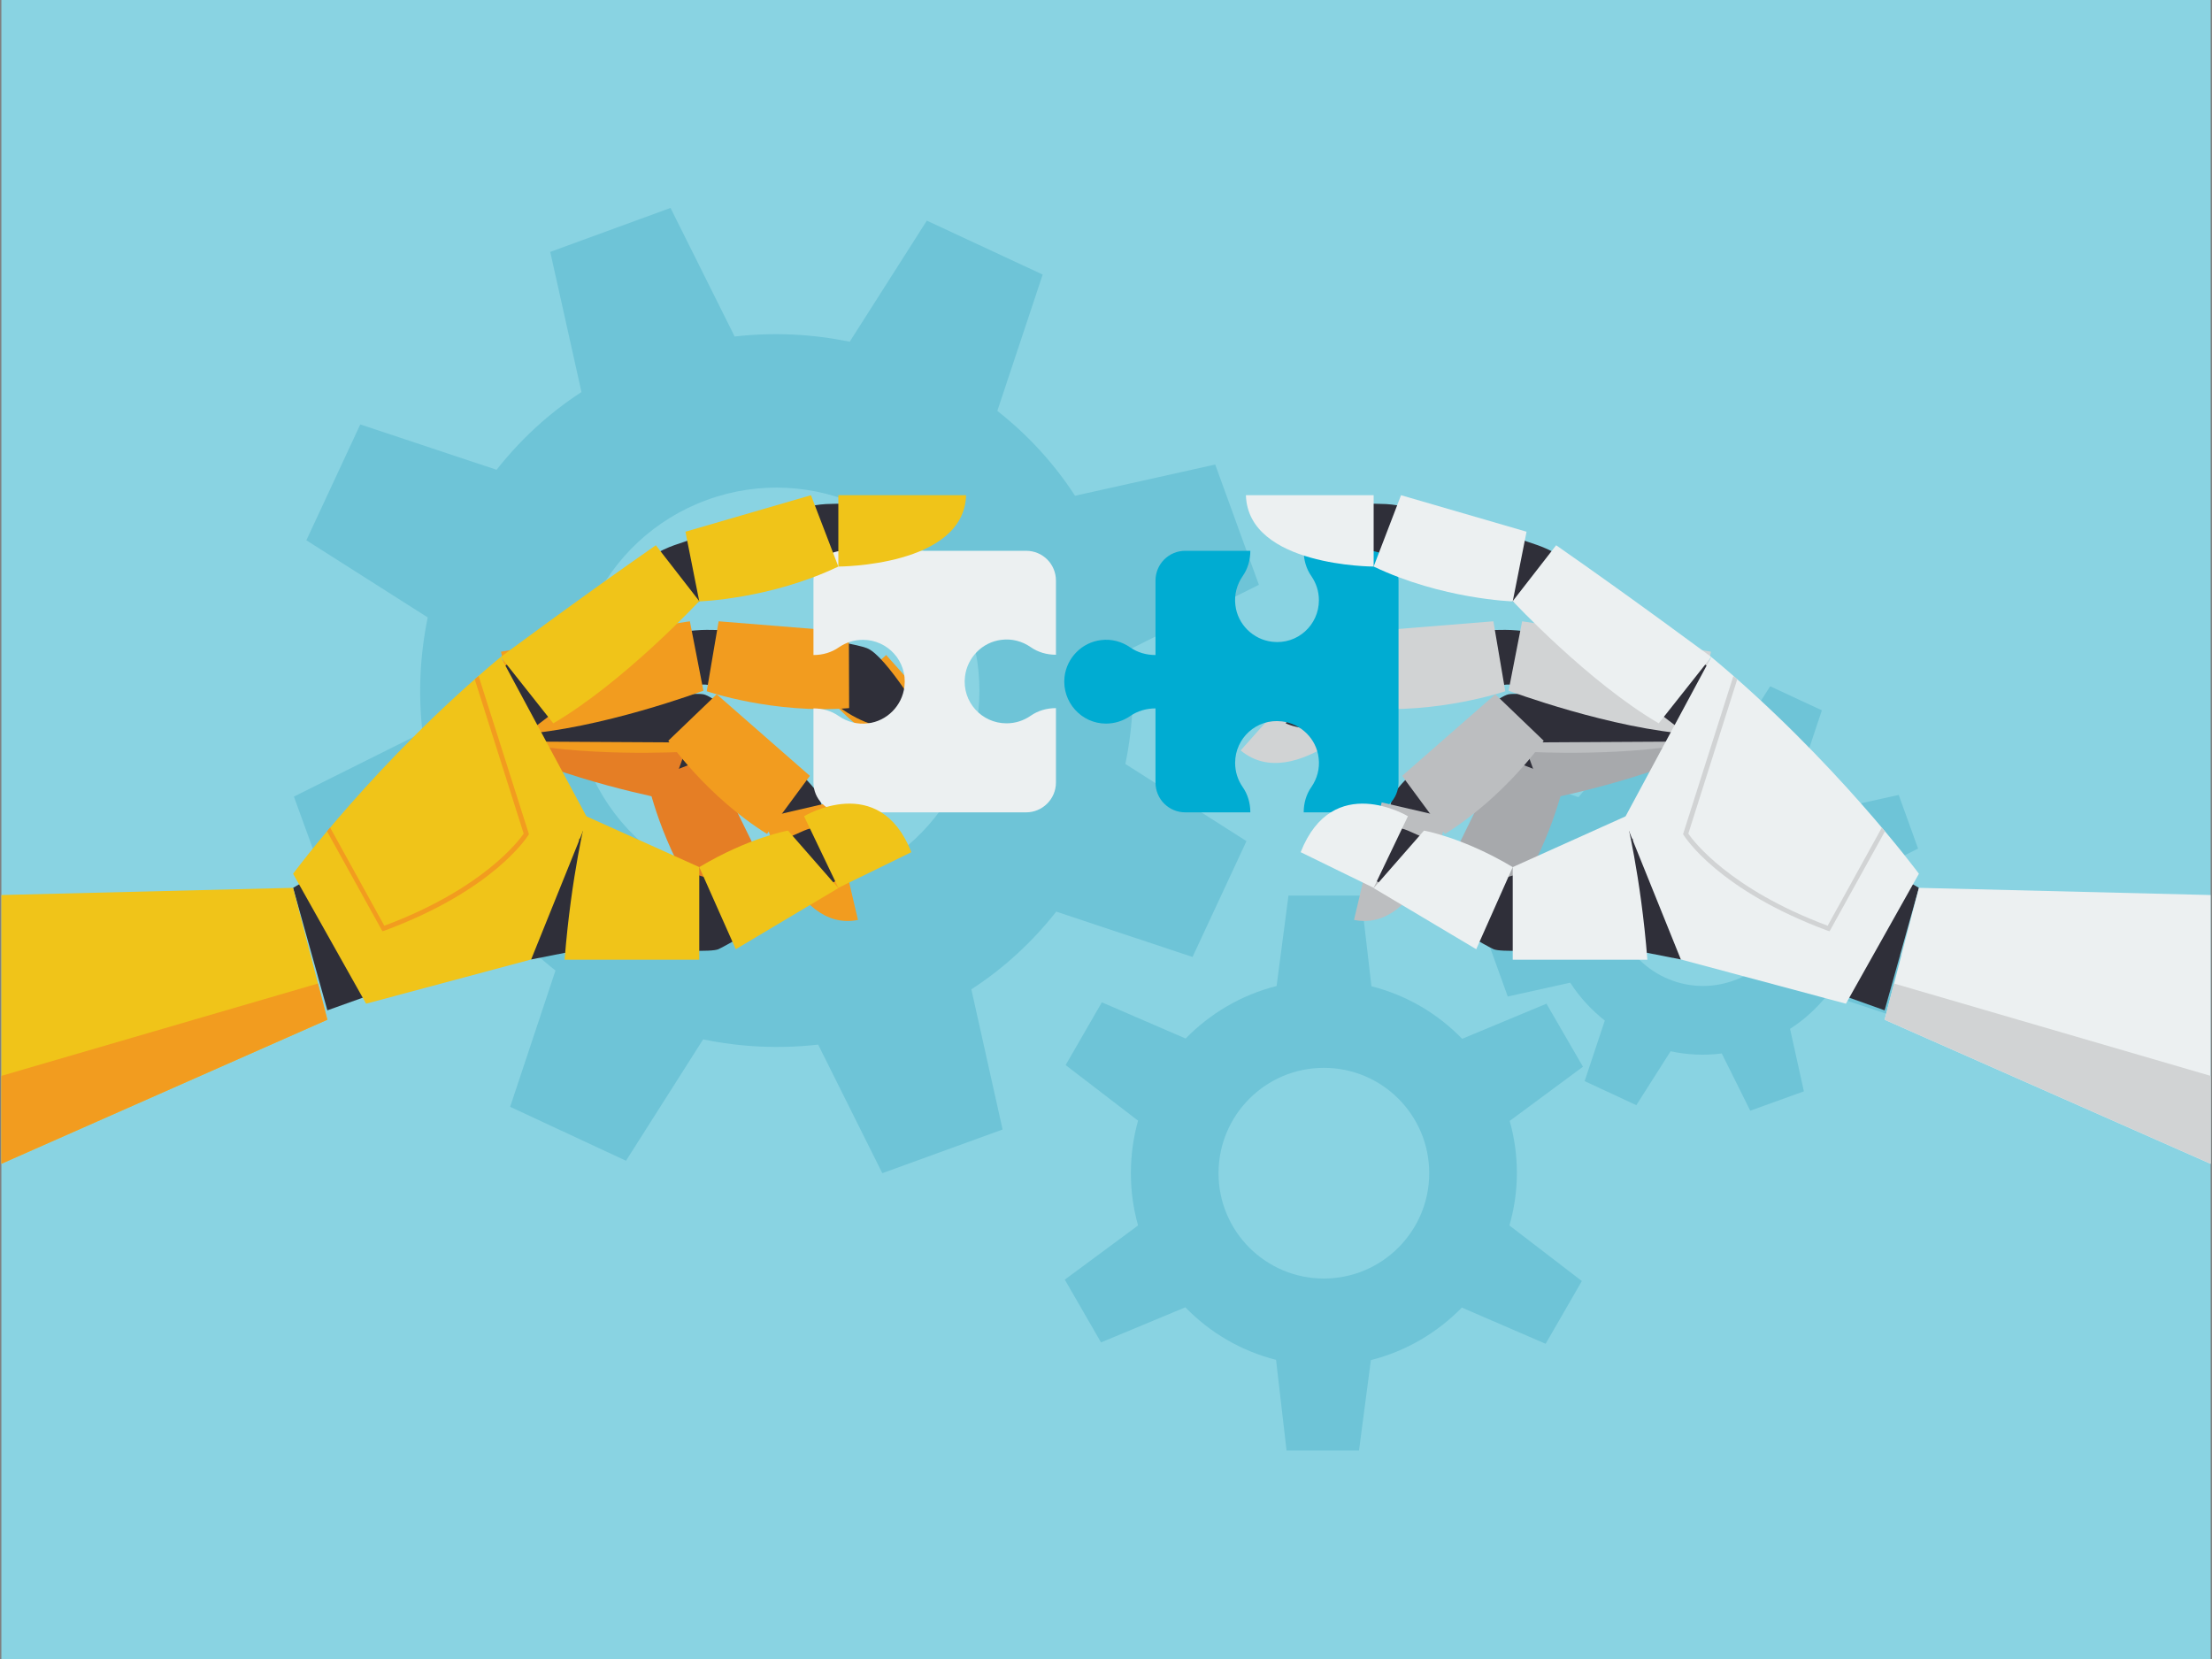 <?xml version="1.0" encoding="utf-8"?>
<svg version="1.1" id="Layer_1" xmlns="http://www.w3.org/2000/svg" xmlns:xlink="http://www.w3.org/1999/xlink" x="0px" y="0px"
	 width="800px" height="600px" viewBox="0 0 800 600" enable-background="new 0 0 800 600" xml:space="preserve">
<rect x="0" y="0" width="800" height="600" fill="#808080" stroke="none"/>
<g>
	<rect x="0.5" fill="#89D3E2" width="799" height="600"/>
	<g>
		<g>
			<path fill="#6EC4D7" d="M455.3,211.5L439.5,168l-50.7,11.3c-7.7-11.9-17.3-22.2-28.1-30.7l16.4-49.3l-41.9-19.5l-27.9,43.8
				c-13.5-2.8-27.5-3.5-41.6-1.9l-23.2-46.5L199,91.1l11.3,50.7c-11.9,7.7-22.2,17.3-30.7,28.1l-49.3-16.4l-19.5,41.9l43.9,27.9
				c-2.8,13.5-3.5,27.5-1.9,41.6l-46.5,23.2l15.8,43.5l50.7-11.3c7.7,11.9,17.3,22.2,28.1,30.7l-16.4,49.3l41.9,19.5l27.9-43.9
				c13.5,2.8,27.5,3.5,41.6,1.9l23.2,46.5l43.5-15.8l-11.3-50.7c11.9-7.7,22.2-17.3,30.7-28.1l49.3,16.4l19.5-41.9L407,276.3
				c2.8-13.5,3.5-27.5,1.9-41.6L455.3,211.5z M305.9,318.8c-38.1,13.9-80.2-5.8-94.1-43.9c-13.9-38.1,5.8-80.2,43.9-94.1
				c38.1-13.9,80.2,5.8,94.1,43.9C363.6,262.8,344,304.9,305.9,318.8z"/>
			<g>
				<g>
					<path fill="#6EC4D7" d="M693.7,306.9l-7-19.4l-22.6,5c-3.4-5.3-7.7-9.9-12.5-13.7l7.3-21.9l-18.7-8.7l-12.4,19.5
						c-6-1.3-12.2-1.6-18.5-0.8l-10.3-20.7l-19.4,7l5,22.6c-5.3,3.4-9.9,7.7-13.7,12.5l-21.9-7.3l-8.7,18.7l19.5,12.4
						c-1.3,6-1.6,12.2-0.8,18.5L538.3,341l7,19.4l22.6-5c3.4,5.3,7.7,9.9,12.5,13.7l-7.3,21.9l18.7,8.7l12.4-19.5
						c6,1.3,12.2,1.6,18.5,0.8l10.3,20.7l19.4-7l-5-22.6c5.3-3.4,9.9-7.7,13.7-12.5l21.9,7.3l8.7-18.7l-19.5-12.4
						c1.3-6,1.6-12.2,0.8-18.5L693.7,306.9z M627.1,354.6c-17,6.2-35.7-2.6-41.9-19.5c-6.2-17,2.6-35.7,19.5-41.9
						c17-6.2,35.7,2.6,41.9,19.5C652.9,329.7,644.1,348.5,627.1,354.6z"/>
				</g>
			</g>
			<path fill="#6EC4D7" d="M548.6,424.3c0-6.6-0.9-12.9-2.6-18.9l26.5-19.6L559.3,363l-30.5,12.7c-8.8-9.1-20.1-15.8-32.8-19
				l-3.8-32.8H466l-4.3,32.7c-12.7,3.2-24,9.9-32.9,19l-30.3-13.1l-13.1,22.7l26.2,20.1c-1.7,6-2.6,12.4-2.6,19
				c0,6.6,0.9,12.9,2.6,18.9l-26.5,19.6l13.1,22.7l30.5-12.7c8.8,9.1,20.1,15.8,32.8,19l3.8,32.8h26.2l4.3-32.7
				c12.7-3.2,24-9.9,32.9-19l30.3,13.1l13.1-22.7l-26.2-20.1C547.6,437.3,548.6,430.9,548.6,424.3z M478.8,462.4
				c-21,0-38.1-17-38.1-38.1c0-21,17-38.1,38.1-38.1c21,0,38.1,17,38.1,38.1C516.9,445.3,499.8,462.4,478.8,462.4z"/>
		</g>
	</g>
	<g>
		<g>
			<polygon fill="#2F2F39" points="685.1,315.9 694,321.1 681.6,365.4 657,356.6 			"/>
			<g>
				<path fill="#D1D3D4" d="M479.5,236.9l19.2,17.2c0,0-30.2,33.8-50,17.3L479.5,236.9z"/>
				<path fill="#2F2F39" d="M615.3,244.3c0,0-66.8,22.1-69,27.9s-23.1,43.8-21.9,49.6c1.2,5.8,44.1,9.5,44.1,9.5
					s-1.9-15.5-17.3-19.6l10.7-27.4l53.4-14.4V244.3z"/>
				<path fill="#A7A9AC" d="M543.2,273.7l22.6,8.7c0,0-4.9,23.7-19.9,44.8l-22.4-13.4L543.2,273.7z"/>
				<path fill="#A7A9AC" d="M536.6,330.7l2.8-24.2c0,0,42.6,5,40.6,29.3L536.6,330.7z"/>
				<path fill="#A7A9AC" d="M611,242.1c0,0-31.7,12.3-60.7,24.4l8.2,22.7c0,0,37.2-7,62-19.9L611,242.1z"/>
				<path fill="#2F2F39" d="M615.3,244.3c0,0-50.9-16.5-70.9-16.5c-20,0-50.9,4-57.9,6.6c-7,2.6-21.5,27.2-21.5,27.2
					s14,7.2,31.8-6.1c0,0,40.5-7.1,47.9-7.9c7.4-0.8,66.3,16,66.3,16L615.3,244.3z"/>
				<path fill="#BCBEC0" d="M614.8,238.8c0,0-33.8,4.2-64.8,9l2.5,24.1c0,0,37.8,2.2,65-4.3L614.8,238.8z"/>
				<path fill="#2F2F39" d="M607.9,256.4c0,0-56.2-6.5-62.3-5.3c-6.1,1.1-38.1,30.1-41.1,35.5c-3,5.4-9.9,40.6-9.9,40.6
					s17.6,1.2,27.4-29.3l32.6-29.4l53.3-0.3V256.4z"/>
				<path fill="#D1D3D4" d="M618.8,235.7c0,0-35.4-6.2-68.3-11l-4.9,25.1c0,0,37.5,14,67,15.8L618.8,235.7z"/>
				<path fill="#2F2F39" d="M614.8,238.8c0,0-39.6-34.9-58.6-41.6c-19-6.6-45-14.4-54.9-14.9c-9.9-0.4-27.6,0-27.6,0s7,21,23.1,22.5
					c16.1,1.4,50.3,12.6,50.3,12.6l63.1,48.3l8.7-23.6L614.8,238.8z"/>
				<path fill="#ECF0F1" d="M694,316c0,0-30.5-41.3-75.1-78.4l-52.8,98.2l101.5,27.2L694,316z"/>
				<path fill="#ECF0F1" d="M618.9,237.6c0,0-28.9-21.5-56.1-40.4l-15.7,20.2c0,0,27.3,29.3,52.8,44.2L618.9,237.6z"/>
				<path fill="#D1D3D4" d="M540.1,224.7l4.3,25.3c0,0-24.2,8.3-51.5,6.1l0.1-27.6L540.1,224.7z"/>
				<path fill="#00ACD2" d="M495,199.2h-23.5v0c0,3.3,0.9,6.5,2.8,9.2c1.7,2.5,2.7,5.4,2.7,8.7c0,8.9-7.7,16.1-16.9,15
					c-6.9-0.8-12.5-6.3-13.3-13.2c-0.5-3.9,0.6-7.6,2.6-10.5c1.9-2.7,2.8-5.9,2.8-9.2h-23.5c-6,0-10.8,4.8-10.8,10.8v26.9
					c-3.3,0-6.5-0.9-9.2-2.8c-2.9-2-6.6-3.1-10.5-2.6c-6.9,0.8-12.4,6.4-13.2,13.3c-1,9.1,6.1,16.9,15,16.9c3.2,0,6.2-1,8.7-2.7
					c2.7-1.9,6-2.8,9.2-2.8h0V283c0,6,4.8,10.8,10.8,10.8h23.5v0c0-3.3-0.9-6.5-2.8-9.2c-1.7-2.5-2.7-5.4-2.7-8.7
					c0-8.9,7.7-16.1,16.9-15c6.9,0.8,12.5,6.3,13.3,13.2c0.5,3.9-0.6,7.6-2.6,10.5c-1.9,2.7-2.8,5.9-2.8,9.2H495
					c6,0,10.8-4.8,10.8-10.8v-73C505.8,204,501,199.2,495,199.2z"/>
				<path fill="#BCBEC0" d="M540.8,251.1l17.5,16.8c0,0-13.7,20-35.7,33.7l-15.5-21L540.8,251.1z"/>
				<path fill="#ECF0F1" d="M496.8,179.1v25.8c0,0-45.4,0-46.2-25.8H496.8z"/>
				<polygon fill="#2F2F39" points="589.1,300.4 607.9,347 589.1,343.3 				"/>
				<path fill="#BCBEC0" d="M499.7,290.2l23.7,5.5c0,0-9.8,41.8-33.7,37L499.7,290.2z"/>
				<path fill="#2F2F39" d="M591.7,340.8c0,0-46.2,4.7-51.5,2.5c-5.3-2.3-57-33.4-57-33.4s13.6-14.9,26-9.5
					c12.4,5.4,36.4,16.7,36.4,16.7l44.9-13.8L591.7,340.8z"/>
				<path fill="#ECF0F1" d="M588,295.2c0,0,5.4,21.3,7.8,51.9h-48.7v-33.5L588,295.2z"/>
				<path fill="#ECF0F1" d="M547.1,313.6l-13.2,29.7l-37.1-22.1l18.2-20.8C515,300.4,529,302.8,547.1,313.6z"/>
				<path fill="#ECF0F1" d="M496.8,321.1l12.4-25.9c0,0-27.2-16.4-38.8,13L496.8,321.1z"/>
				<path fill="#D1D3D4" d="M661.7,336.8l-0.7-0.2c-39.4-14.6-51.6-33.8-52.1-34.6l-0.2-0.3l18.2-57.2c0.5,0.4,0.9,0.8,1.4,1.2
					l-17.7,55.8c1.7,2.5,14.8,20,50.4,33.3l19.6-35.5c0.4,0.5,0.8,0.9,1.1,1.4L661.7,336.8z"/>
				<path fill="#ECF0F1" d="M552.1,192.3l-5,25.2c0,0-25.6-0.8-50.3-12.6l9.9-25.8L552.1,192.3z"/>
			</g>
			<polygon fill="#ECF0F1" points="694,321.1 681.6,368.8 799.5,420.9 799.5,323.7 			"/>
			<polygon fill="#D1D3D4" points="685,355.7 799.5,389.1 799.5,420.9 681.6,368.8 			"/>
		</g>
		<g>
			<polygon fill="#2F2F39" points="114.9,315.9 106,321.1 118.4,365.4 143,356.6 			"/>
			<path fill="#F29C1F" d="M320.5,236.9l-19.2,17.2c0,0,30.2,33.8,50,17.3L320.5,236.9z"/>
			<path fill="#2F2F39" d="M184.7,244.3c0,0,66.8,22.1,69,27.9s23.1,43.8,21.9,49.6c-1.2,5.8-44.1,9.5-44.1,9.5s1.9-15.5,17.3-19.6
				L238,284.3l-53.4-14.4V244.3z"/>
			<path fill="#E57E25" d="M256.8,273.7l-22.6,8.7c0,0,4.9,23.7,19.9,44.8l22.4-13.4L256.8,273.7z"/>
			<path fill="#E57E25" d="M263.4,330.7l-2.8-24.2c0,0-42.6,5-40.6,29.3L263.4,330.7z"/>
			<path fill="#E57E25" d="M189,242.1c0,0,31.7,12.3,60.7,24.4l-8.2,22.7c0,0-37.2-7-62-19.9L189,242.1z"/>
			<path fill="#2F2F39" d="M184.7,244.3c0,0,50.9-16.5,70.9-16.5c20,0,50.9,4,57.9,6.6c7,2.6,21.5,27.2,21.5,27.2s-14,7.2-31.8-6.1
				c0,0-40.5-7.1-47.9-7.9c-7.4-0.8-66.3,16-66.3,16L184.7,244.3z"/>
			<path fill="#F29C1F" d="M185.2,238.8c0,0,33.8,4.2,64.8,9l-2.5,24.1c0,0-37.8,2.2-65-4.3L185.2,238.8z"/>
			<path fill="#2F2F39" d="M192.1,256.4c0,0,56.2-6.5,62.3-5.3c6.1,1.1,38.1,30.1,41.1,35.5c3,5.4,9.9,40.6,9.9,40.6
				s-17.6,1.2-27.4-29.3l-32.6-29.4l-53.3-0.3V256.4z"/>
			<path fill="#F29C1F" d="M181.2,235.7c0,0,35.4-6.2,68.3-11l4.9,25.1c0,0-37.5,14-67,15.8L181.2,235.7z"/>
			<path fill="#2F2F39" d="M185.2,238.8c0,0,39.6-34.9,58.6-41.6c19-6.6,45-14.4,54.9-14.9c9.9-0.4,27.6,0,27.6,0s-7,21-23.1,22.5
				c-16.1,1.4-50.3,12.6-50.3,12.6l-63.1,48.3l-8.7-23.6L185.2,238.8z"/>
			<path fill="#F0C419" d="M106,316c0,0,30.5-41.3,75.1-78.4l52.8,98.2l-101.5,27.2L106,316z"/>
			<path fill="#F0C419" d="M181.1,237.6c0,0,28.9-21.5,56.1-40.4l15.7,20.2c0,0-27.3,29.3-52.8,44.2L181.1,237.6z"/>
			<path fill="#F29C1F" d="M259.9,224.7l-4.3,25.3c0,0,24.2,8.3,51.5,6.1l-0.1-27.6L259.9,224.7z"/>
			<path fill="#F29C1F" d="M259.2,251.1l-17.5,16.8c0,0,13.7,20,35.7,33.7l15.5-21L259.2,251.1z"/>
			<polygon fill="#2F2F39" points="210.9,300.4 192.1,347 210.9,343.3 			"/>
			<path fill="#F29C1F" d="M300.3,290.2l-23.7,5.5c0,0,9.8,41.8,33.7,37L300.3,290.2z"/>
			<path fill="#2F2F39" d="M208.3,340.8c0,0,46.2,4.7,51.5,2.5c5.3-2.3,57-33.4,57-33.4s-13.6-14.9-26-9.5
				c-12.4,5.4-36.4,16.7-36.4,16.7l-44.9-13.8L208.3,340.8z"/>
			<path fill="#F0C419" d="M212,295.2c0,0-5.4,21.3-7.8,51.9h48.7v-33.5L212,295.2z"/>
			<path fill="#F0C419" d="M252.9,313.6l13.2,29.7l37.1-22.1L285,300.4C285,300.4,271,302.8,252.9,313.6z"/>
			<path fill="#F29C1F" d="M138.3,336.8l0.7-0.2c39.4-14.6,51.6-33.8,52.1-34.6l0.2-0.3l-18.2-57.2c-0.5,0.4-0.9,0.8-1.4,1.2
				l17.7,55.8c-1.7,2.5-14.8,20-50.4,33.3l-19.6-35.5c-0.4,0.5-0.8,0.9-1.1,1.4L138.3,336.8z"/>
			<polygon fill="#F0C419" points="106,321.1 118.4,368.8 0.5,420.9 0.5,323.7 			"/>
			<polygon fill="#F29C1F" points="115,355.7 0.5,389.1 0.5,420.9 118.4,368.8 			"/>
			<path fill="#ECF0F1" d="M381.9,283v-26.9h0c-3.3,0-6.5,0.9-9.2,2.8c-2.5,1.7-5.4,2.7-8.7,2.7c-8.9,0-16.1-7.7-15-16.9
				c0.8-6.9,6.3-12.5,13.2-13.3c3.9-0.5,7.6,0.6,10.5,2.6c2.7,1.9,5.9,2.8,9.2,2.8V210c0-6-4.8-10.8-10.8-10.8H305
				c-6,0-10.8,4.8-10.8,10.8v26.9h0c3.3,0,6.5-0.9,9.2-2.8c2.5-1.7,5.4-2.7,8.7-2.7c8.9,0,16.1,7.7,15,16.9
				c-0.8,6.9-6.3,12.5-13.2,13.3c-3.9,0.5-7.6-0.6-10.5-2.6c-2.7-1.9-5.9-2.8-9.2-2.8V283c0,6,4.8,10.8,10.8,10.8h66.1
				C377,293.8,381.9,289,381.9,283z"/>
			<path fill="#F0C419" d="M303.2,179.1v25.8c0,0,45.4,0,46.2-25.8H303.2z"/>
			<path fill="#F0C419" d="M303.2,321.1l-12.4-25.9c0,0,27.2-16.4,38.8,13L303.2,321.1z"/>
			<path fill="#F0C419" d="M247.9,192.3l5,25.2c0,0,25.6-0.8,50.3-12.6l-9.9-25.8L247.9,192.3z"/>
		</g>
	</g>
</g>
</svg>
